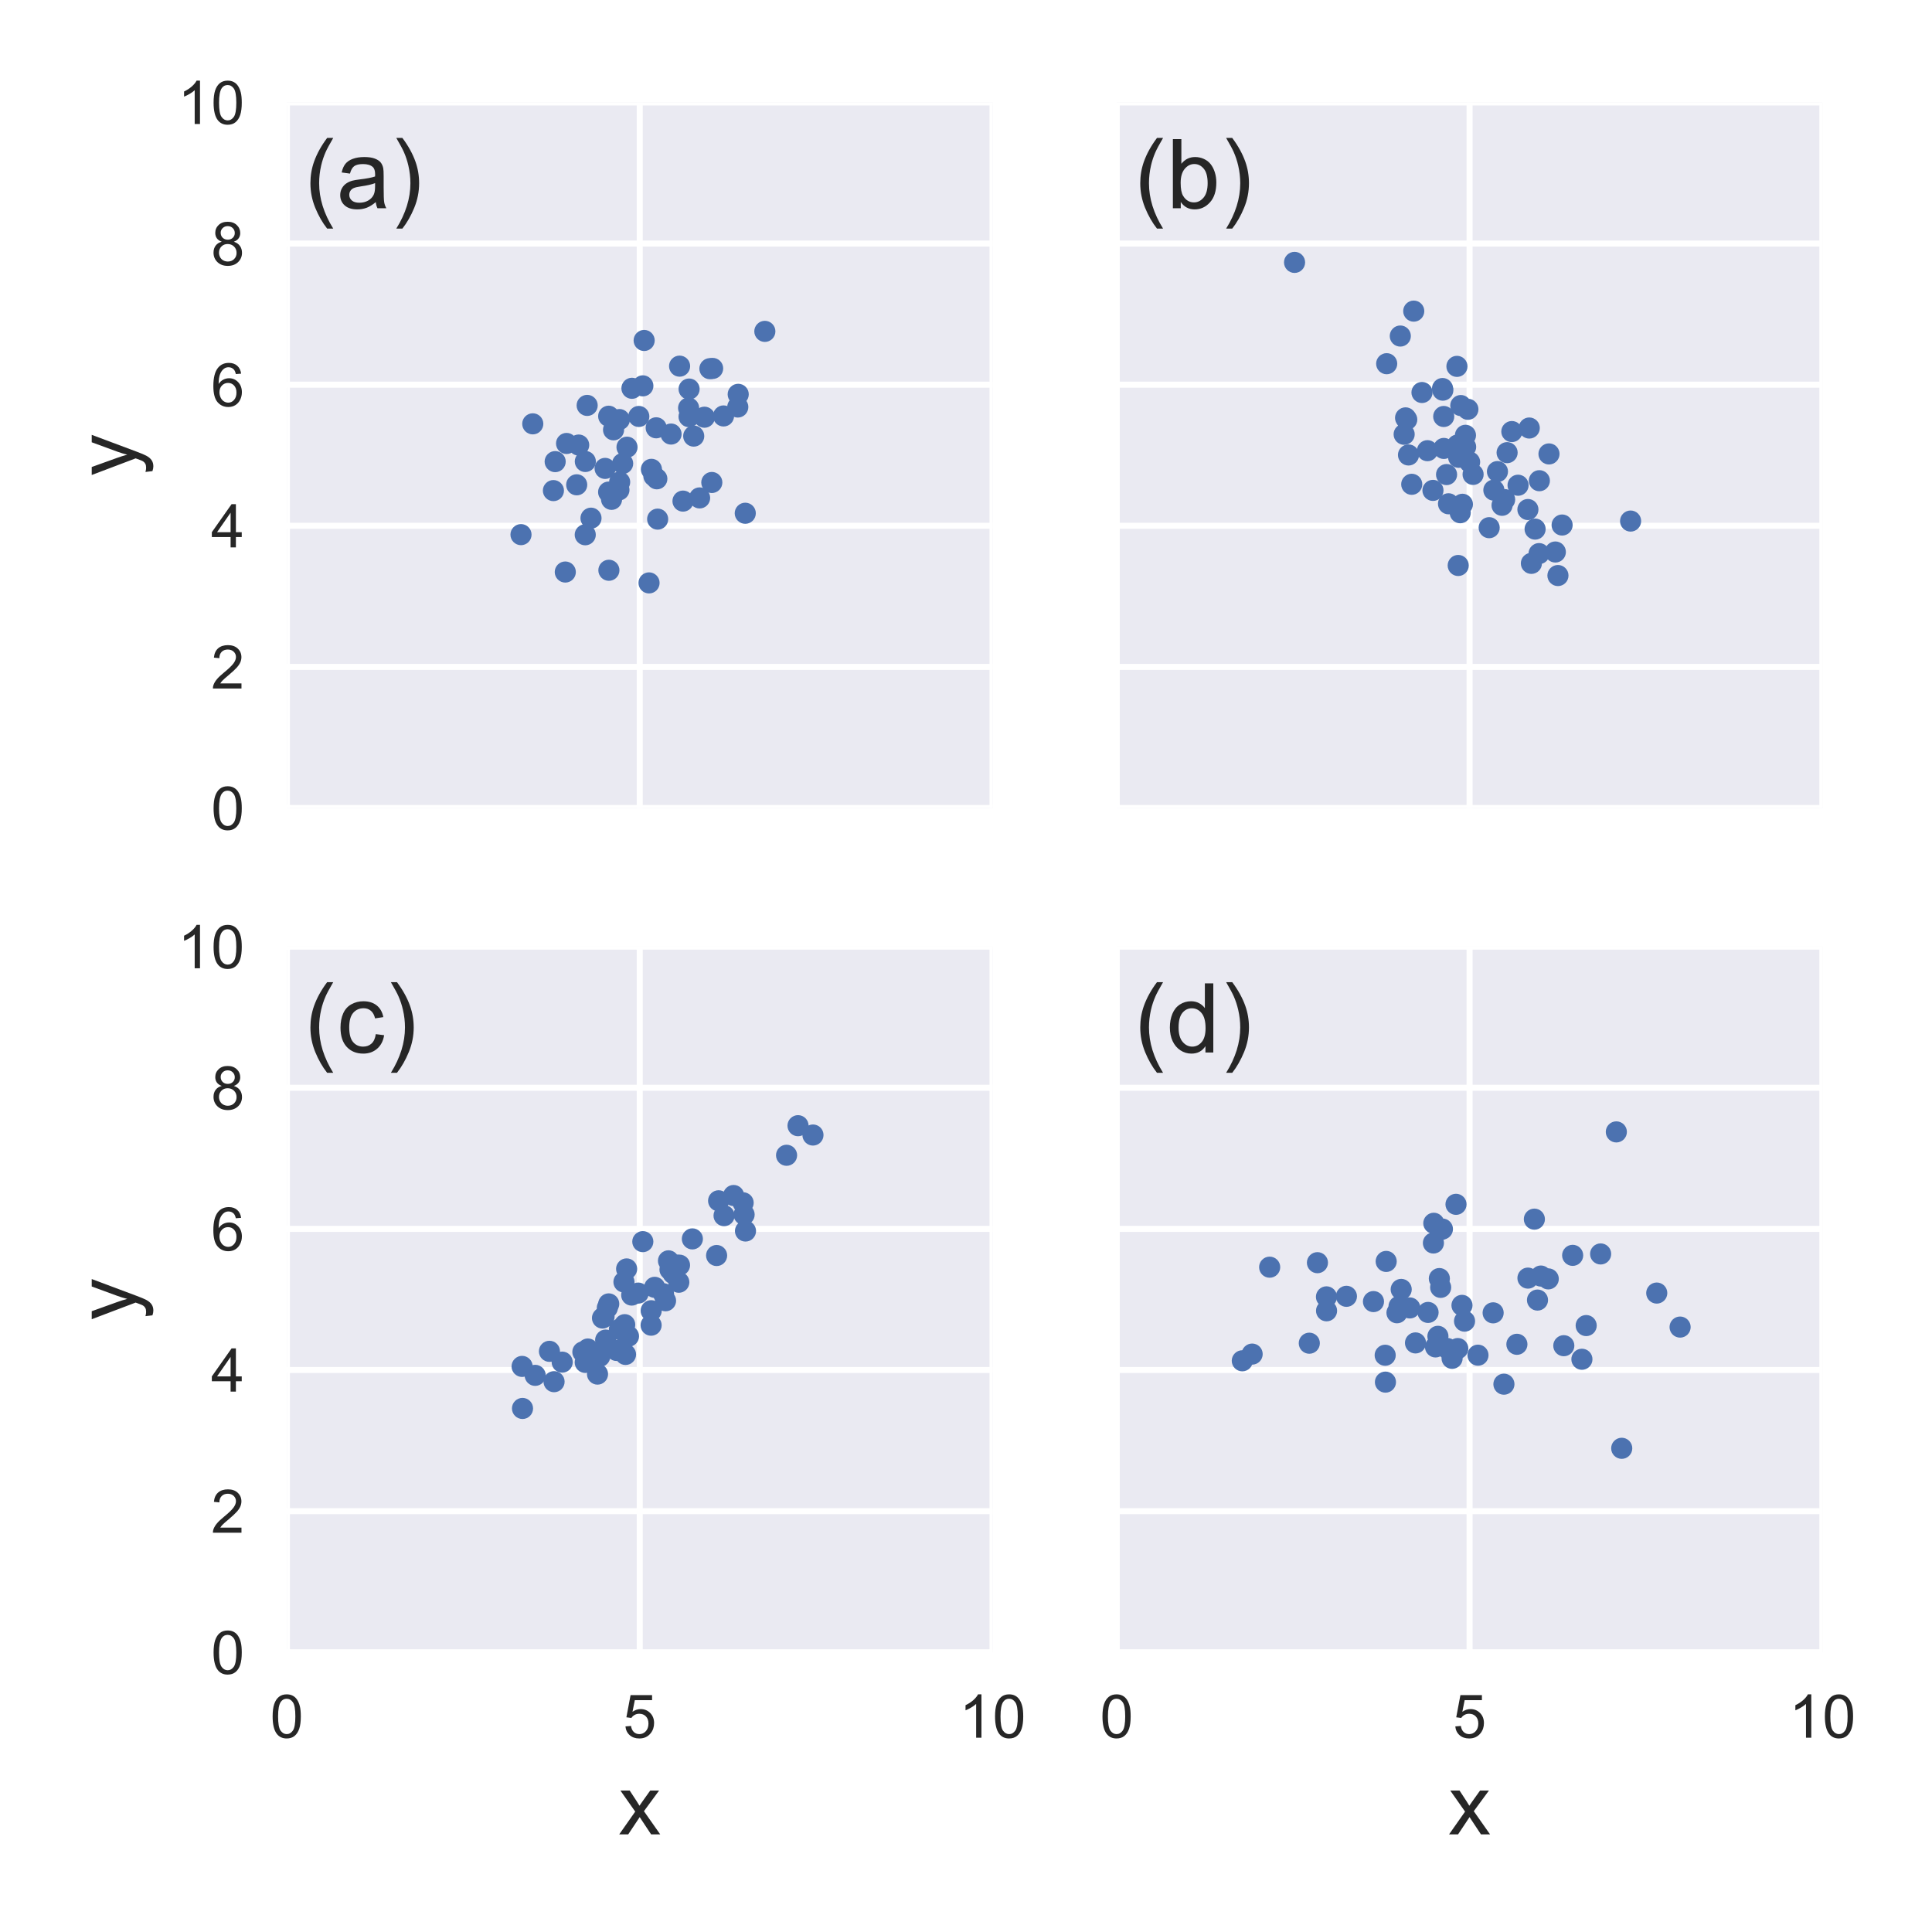 <?xml version="1.0" encoding="utf-8" standalone="no"?>
<!DOCTYPE svg PUBLIC "-//W3C//DTD SVG 1.1//EN"
  "http://www.w3.org/Graphics/SVG/1.1/DTD/svg11.dtd">
<!-- Created with matplotlib (https://matplotlib.org/) -->
<svg height="320pt" version="1.1" viewBox="0 0 320 320" width="320pt" xmlns="http://www.w3.org/2000/svg" xmlns:xlink="http://www.w3.org/1999/xlink">
 <defs>
  <style type="text/css">
*{stroke-linecap:butt;stroke-linejoin:round;}
  </style>
 </defs>
 <g id="figure_1">
  <g id="patch_1">
   <path d="M 0 320 
L 320 320 
L 320 0 
L 0 0 
z
" style="fill:#ffffff;"/>
  </g>
  <g id="axes_1">
   <g id="patch_2">
    <path d="M 47.522 133.837 
L 164.395 133.837 
L 164.395 16.964 
L 47.522 16.964 
z
" style="fill:#eaeaf2;"/>
   </g>
   <g id="matplotlib.axis_1">
    <g id="xtick_1">
     <g id="line2d_1">
      <path clip-path="url(#pfacc386ed8)" d="M 47.522 133.837 
L 47.522 16.964 
" style="fill:none;stroke:#ffffff;stroke-linecap:round;"/>
     </g>
     <g id="line2d_2"/>
    </g>
    <g id="xtick_2">
     <g id="line2d_3">
      <path clip-path="url(#pfacc386ed8)" d="M 105.958 133.837 
L 105.958 16.964 
" style="fill:none;stroke:#ffffff;stroke-linecap:round;"/>
     </g>
     <g id="line2d_4"/>
    </g>
    <g id="xtick_3">
     <g id="line2d_5">
      <path clip-path="url(#pfacc386ed8)" d="M 164.395 133.837 
L 164.395 16.964 
" style="fill:none;stroke:#ffffff;stroke-linecap:round;"/>
     </g>
     <g id="line2d_6"/>
    </g>
   </g>
   <g id="matplotlib.axis_2">
    <g id="ytick_1">
     <g id="line2d_7">
      <path clip-path="url(#pfacc386ed8)" d="M 47.522 133.837 
L 164.395 133.837 
" style="fill:none;stroke:#ffffff;stroke-linecap:round;"/>
     </g>
     <g id="line2d_8"/>
     <g id="text_1">
      <!-- 0 -->
      <defs>
       <path d="M 4.156 35.297 
Q 4.156 48 6.766 55.734 
Q 9.375 63.484 14.516 67.672 
Q 19.672 71.875 27.484 71.875 
Q 33.25 71.875 37.594 69.547 
Q 41.938 67.234 44.766 62.859 
Q 47.609 58.5 49.219 52.219 
Q 50.828 45.953 50.828 35.297 
Q 50.828 22.703 48.234 14.969 
Q 45.656 7.234 40.5 3 
Q 35.359 -1.219 27.484 -1.219 
Q 17.141 -1.219 11.234 6.203 
Q 4.156 15.141 4.156 35.297 
z
M 13.188 35.297 
Q 13.188 17.672 17.312 11.828 
Q 21.438 6 27.484 6 
Q 33.547 6 37.672 11.859 
Q 41.797 17.719 41.797 35.297 
Q 41.797 52.984 37.672 58.781 
Q 33.547 64.594 27.391 64.594 
Q 21.344 64.594 17.719 59.469 
Q 13.188 52.938 13.188 35.297 
z
" id="ArialMT-48"/>
      </defs>
      <g style="fill:#262626;" transform="translate(34.961 137.416)scale(0.1 -0.1)">
       <use xlink:href="#ArialMT-48"/>
      </g>
     </g>
    </g>
    <g id="ytick_2">
     <g id="line2d_9">
      <path clip-path="url(#pfacc386ed8)" d="M 47.522 110.463 
L 164.395 110.463 
" style="fill:none;stroke:#ffffff;stroke-linecap:round;"/>
     </g>
     <g id="line2d_10"/>
     <g id="text_2">
      <!-- 2 -->
      <defs>
       <path d="M 50.344 8.453 
L 50.344 0 
L 3.031 0 
Q 2.938 3.172 4.047 6.109 
Q 5.859 10.938 9.828 15.625 
Q 13.812 20.312 21.344 26.469 
Q 33.016 36.031 37.109 41.625 
Q 41.219 47.219 41.219 52.203 
Q 41.219 57.422 37.469 61 
Q 33.734 64.594 27.734 64.594 
Q 21.391 64.594 17.578 60.781 
Q 13.766 56.984 13.719 50.25 
L 4.688 51.172 
Q 5.609 61.281 11.656 66.578 
Q 17.719 71.875 27.938 71.875 
Q 38.234 71.875 44.234 66.156 
Q 50.25 60.453 50.25 52 
Q 50.25 47.703 48.484 43.547 
Q 46.734 39.406 42.656 34.812 
Q 38.578 30.219 29.109 22.219 
Q 21.188 15.578 18.938 13.203 
Q 16.703 10.844 15.234 8.453 
z
" id="ArialMT-50"/>
      </defs>
      <g style="fill:#262626;" transform="translate(34.961 114.042)scale(0.1 -0.1)">
       <use xlink:href="#ArialMT-50"/>
      </g>
     </g>
    </g>
    <g id="ytick_3">
     <g id="line2d_11">
      <path clip-path="url(#pfacc386ed8)" d="M 47.522 87.088 
L 164.395 87.088 
" style="fill:none;stroke:#ffffff;stroke-linecap:round;"/>
     </g>
     <g id="line2d_12"/>
     <g id="text_3">
      <!-- 4 -->
      <defs>
       <path d="M 32.328 0 
L 32.328 17.141 
L 1.266 17.141 
L 1.266 25.203 
L 33.938 71.578 
L 41.109 71.578 
L 41.109 25.203 
L 50.781 25.203 
L 50.781 17.141 
L 41.109 17.141 
L 41.109 0 
z
M 32.328 25.203 
L 32.328 57.469 
L 9.906 25.203 
z
" id="ArialMT-52"/>
      </defs>
      <g style="fill:#262626;" transform="translate(34.961 90.667)scale(0.1 -0.1)">
       <use xlink:href="#ArialMT-52"/>
      </g>
     </g>
    </g>
    <g id="ytick_4">
     <g id="line2d_13">
      <path clip-path="url(#pfacc386ed8)" d="M 47.522 63.713 
L 164.395 63.713 
" style="fill:none;stroke:#ffffff;stroke-linecap:round;"/>
     </g>
     <g id="line2d_14"/>
     <g id="text_4">
      <!-- 6 -->
      <defs>
       <path d="M 49.75 54.047 
L 41.016 53.375 
Q 39.844 58.547 37.703 60.891 
Q 34.125 64.656 28.906 64.656 
Q 24.703 64.656 21.531 62.312 
Q 17.391 59.281 14.984 53.469 
Q 12.594 47.656 12.5 36.922 
Q 15.672 41.75 20.266 44.094 
Q 24.859 46.438 29.891 46.438 
Q 38.672 46.438 44.844 39.969 
Q 51.031 33.5 51.031 23.25 
Q 51.031 16.5 48.125 10.719 
Q 45.219 4.938 40.141 1.859 
Q 35.062 -1.219 28.609 -1.219 
Q 17.625 -1.219 10.688 6.859 
Q 3.766 14.938 3.766 33.5 
Q 3.766 54.25 11.422 63.672 
Q 18.109 71.875 29.438 71.875 
Q 37.891 71.875 43.281 67.141 
Q 48.688 62.406 49.75 54.047 
z
M 13.875 23.188 
Q 13.875 18.656 15.797 14.5 
Q 17.719 10.359 21.188 8.172 
Q 24.656 6 28.469 6 
Q 34.031 6 38.031 10.484 
Q 42.047 14.984 42.047 22.703 
Q 42.047 30.125 38.078 34.391 
Q 34.125 38.672 28.125 38.672 
Q 22.172 38.672 18.016 34.391 
Q 13.875 30.125 13.875 23.188 
z
" id="ArialMT-54"/>
      </defs>
      <g style="fill:#262626;" transform="translate(34.961 67.292)scale(0.1 -0.1)">
       <use xlink:href="#ArialMT-54"/>
      </g>
     </g>
    </g>
    <g id="ytick_5">
     <g id="line2d_15">
      <path clip-path="url(#pfacc386ed8)" d="M 47.522 40.339 
L 164.395 40.339 
" style="fill:none;stroke:#ffffff;stroke-linecap:round;"/>
     </g>
     <g id="line2d_16"/>
     <g id="text_5">
      <!-- 8 -->
      <defs>
       <path d="M 17.672 38.812 
Q 12.203 40.828 9.562 44.531 
Q 6.938 48.25 6.938 53.422 
Q 6.938 61.234 12.547 66.547 
Q 18.172 71.875 27.484 71.875 
Q 36.859 71.875 42.578 66.422 
Q 48.297 60.984 48.297 53.172 
Q 48.297 48.188 45.672 44.5 
Q 43.062 40.828 37.75 38.812 
Q 44.344 36.672 47.781 31.875 
Q 51.219 27.094 51.219 20.453 
Q 51.219 11.281 44.719 5.031 
Q 38.234 -1.219 27.641 -1.219 
Q 17.047 -1.219 10.547 5.047 
Q 4.047 11.328 4.047 20.703 
Q 4.047 27.688 7.594 32.391 
Q 11.141 37.109 17.672 38.812 
z
M 15.922 53.719 
Q 15.922 48.641 19.188 45.406 
Q 22.469 42.188 27.688 42.188 
Q 32.766 42.188 36.016 45.375 
Q 39.266 48.578 39.266 53.219 
Q 39.266 58.062 35.906 61.359 
Q 32.562 64.656 27.594 64.656 
Q 22.562 64.656 19.234 61.422 
Q 15.922 58.203 15.922 53.719 
z
M 13.094 20.656 
Q 13.094 16.891 14.875 13.375 
Q 16.656 9.859 20.172 7.922 
Q 23.688 6 27.734 6 
Q 34.031 6 38.125 10.047 
Q 42.234 14.109 42.234 20.359 
Q 42.234 26.703 38.016 30.859 
Q 33.797 35.016 27.438 35.016 
Q 21.234 35.016 17.156 30.906 
Q 13.094 26.812 13.094 20.656 
z
" id="ArialMT-56"/>
      </defs>
      <g style="fill:#262626;" transform="translate(34.961 43.918)scale(0.1 -0.1)">
       <use xlink:href="#ArialMT-56"/>
      </g>
     </g>
    </g>
    <g id="ytick_6">
     <g id="line2d_17">
      <path clip-path="url(#pfacc386ed8)" d="M 47.522 16.964 
L 164.395 16.964 
" style="fill:none;stroke:#ffffff;stroke-linecap:round;"/>
     </g>
     <g id="line2d_18"/>
     <g id="text_6">
      <!-- 10 -->
      <defs>
       <path d="M 37.25 0 
L 28.469 0 
L 28.469 56 
Q 25.297 52.984 20.141 49.953 
Q 14.984 46.922 10.891 45.406 
L 10.891 53.906 
Q 18.266 57.375 23.781 62.297 
Q 29.297 67.234 31.594 71.875 
L 37.25 71.875 
z
" id="ArialMT-49"/>
      </defs>
      <g style="fill:#262626;" transform="translate(29.4 20.543)scale(0.1 -0.1)">
       <use xlink:href="#ArialMT-49"/>
       <use x="55.615" xlink:href="#ArialMT-48"/>
      </g>
     </g>
    </g>
    <g id="text_7">
     <!-- y -->
     <defs>
      <path d="M 6.203 -19.969 
L 5.219 -11.719 
Q 8.109 -12.5 10.25 -12.5 
Q 13.188 -12.5 14.938 -11.516 
Q 16.703 -10.547 17.828 -8.797 
Q 18.656 -7.469 20.516 -2.25 
Q 20.75 -1.516 21.297 -0.094 
L 1.609 51.859 
L 11.078 51.859 
L 21.875 21.828 
Q 23.969 16.109 25.641 9.812 
Q 27.156 15.875 29.25 21.625 
L 40.328 51.859 
L 49.125 51.859 
L 29.391 -0.875 
Q 26.219 -9.422 24.469 -12.641 
Q 22.125 -17 19.094 -19.016 
Q 16.062 -21.047 11.859 -21.047 
Q 9.328 -21.047 6.203 -19.969 
z
" id="ArialMT-121"/>
     </defs>
     <g style="fill:#262626;" transform="translate(22.453 78.901)rotate(-90)scale(0.14 -0.14)">
      <use xlink:href="#ArialMT-121"/>
     </g>
    </g>
   </g>
   <g id="line2d_19">
    <defs>
     <path d="M 0 1.75 
C 0.464 1.75 0.909 1.566 1.237 1.237 
C 1.566 0.909 1.75 0.464 1.75 0 
C 1.75 -0.464 1.566 -0.909 1.237 -1.237 
C 0.909 -1.566 0.464 -1.75 0 -1.75 
C -0.464 -1.75 -0.909 -1.566 -1.237 -1.237 
C -1.566 -0.909 -1.75 -0.464 -1.75 0 
C -1.75 0.464 -1.566 0.909 -1.237 1.237 
C -0.909 1.566 -0.464 1.75 0 1.75 
z
" id="m99ffe57e29"/>
    </defs>
    <g clip-path="url(#pfacc386ed8)">
     <use style="fill:#4c72b0;" x="111.147" xlink:href="#m99ffe57e29" y="71.893"/>
     <use style="fill:#4c72b0;" x="104.67" xlink:href="#m99ffe57e29" y="64.313"/>
     <use style="fill:#4c72b0;" x="122.27" xlink:href="#m99ffe57e29" y="65.312"/>
     <use style="fill:#4c72b0;" x="86.294" xlink:href="#m99ffe57e29" y="88.551"/>
     <use style="fill:#4c72b0;" x="93.842" xlink:href="#m99ffe57e29" y="73.451"/>
     <use style="fill:#4c72b0;" x="103.853" xlink:href="#m99ffe57e29" y="74.069"/>
     <use style="fill:#4c72b0;" x="95.85" xlink:href="#m99ffe57e29" y="73.713"/>
     <use style="fill:#4c72b0;" x="114.128" xlink:href="#m99ffe57e29" y="69.013"/>
     <use style="fill:#4c72b0;" x="105.807" xlink:href="#m99ffe57e29" y="68.977"/>
     <use style="fill:#4c72b0;" x="115.878" xlink:href="#m99ffe57e29" y="82.471"/>
     <use style="fill:#4c72b0;" x="103.132" xlink:href="#m99ffe57e29" y="76.775"/>
     <use style="fill:#4c72b0;" x="97.252" xlink:href="#m99ffe57e29" y="67.148"/>
     <use style="fill:#4c72b0;" x="95.52" xlink:href="#m99ffe57e29" y="80.299"/>
     <use style="fill:#4c72b0;" x="96.935" xlink:href="#m99ffe57e29" y="88.574"/>
     <use style="fill:#4c72b0;" x="106.692" xlink:href="#m99ffe57e29" y="56.392"/>
     <use style="fill:#4c72b0;" x="107.895" xlink:href="#m99ffe57e29" y="77.734"/>
     <use style="fill:#4c72b0;" x="114.902" xlink:href="#m99ffe57e29" y="72.232"/>
     <use style="fill:#4c72b0;" x="114.134" xlink:href="#m99ffe57e29" y="64.438"/>
     <use style="fill:#4c72b0;" x="119.84" xlink:href="#m99ffe57e29" y="68.894"/>
     <use style="fill:#4c72b0;" x="108.792" xlink:href="#m99ffe57e29" y="79.305"/>
     <use style="fill:#4c72b0;" x="91.954" xlink:href="#m99ffe57e29" y="76.46"/>
     <use style="fill:#4c72b0;" x="108.307" xlink:href="#m99ffe57e29" y="78.849"/>
     <use style="fill:#4c72b0;" x="100.224" xlink:href="#m99ffe57e29" y="77.581"/>
     <use style="fill:#4c72b0;" x="101.623" xlink:href="#m99ffe57e29" y="71.193"/>
     <use style="fill:#4c72b0;" x="102.591" xlink:href="#m99ffe57e29" y="69.49"/>
     <use style="fill:#4c72b0;" x="116.676" xlink:href="#m99ffe57e29" y="69.103"/>
     <use style="fill:#4c72b0;" x="113.125" xlink:href="#m99ffe57e29" y="82.998"/>
     <use style="fill:#4c72b0;" x="123.439" xlink:href="#m99ffe57e29" y="85.01"/>
     <use style="fill:#4c72b0;" x="91.664" xlink:href="#m99ffe57e29" y="81.259"/>
     <use style="fill:#4c72b0;" x="93.63" xlink:href="#m99ffe57e29" y="94.746"/>
     <use style="fill:#4c72b0;" x="102.636" xlink:href="#m99ffe57e29" y="79.849"/>
     <use style="fill:#4c72b0;" x="97.889" xlink:href="#m99ffe57e29" y="85.825"/>
     <use style="fill:#4c72b0;" x="100.852" xlink:href="#m99ffe57e29" y="94.454"/>
     <use style="fill:#4c72b0;" x="102.515" xlink:href="#m99ffe57e29" y="81.149"/>
     <use style="fill:#4c72b0;" x="114.055" xlink:href="#m99ffe57e29" y="67.58"/>
     <use style="fill:#4c72b0;" x="117.582" xlink:href="#m99ffe57e29" y="61.065"/>
     <use style="fill:#4c72b0;" x="108.928" xlink:href="#m99ffe57e29" y="85.984"/>
     <use style="fill:#4c72b0;" x="118.035" xlink:href="#m99ffe57e29" y="61.024"/>
     <use style="fill:#4c72b0;" x="100.808" xlink:href="#m99ffe57e29" y="81.504"/>
     <use style="fill:#4c72b0;" x="101.293" xlink:href="#m99ffe57e29" y="82.707"/>
     <use style="fill:#4c72b0;" x="100.817" xlink:href="#m99ffe57e29" y="68.939"/>
     <use style="fill:#4c72b0;" x="106.479" xlink:href="#m99ffe57e29" y="63.909"/>
     <use style="fill:#4c72b0;" x="96.949" xlink:href="#m99ffe57e29" y="76.436"/>
     <use style="fill:#4c72b0;" x="108.687" xlink:href="#m99ffe57e29" y="70.858"/>
     <use style="fill:#4c72b0;" x="112.562" xlink:href="#m99ffe57e29" y="60.646"/>
     <use style="fill:#4c72b0;" x="107.502" xlink:href="#m99ffe57e29" y="96.547"/>
     <use style="fill:#4c72b0;" x="117.898" xlink:href="#m99ffe57e29" y="79.914"/>
     <use style="fill:#4c72b0;" x="126.682" xlink:href="#m99ffe57e29" y="54.886"/>
     <use style="fill:#4c72b0;" x="122.201" xlink:href="#m99ffe57e29" y="67.415"/>
     <use style="fill:#4c72b0;" x="88.244" xlink:href="#m99ffe57e29" y="70.201"/>
    </g>
   </g>
   <g id="patch_3">
    <path d="M 47.522 133.837 
L 47.522 16.964 
" style="fill:none;"/>
   </g>
   <g id="patch_4">
    <path d="M 164.395 133.837 
L 164.395 16.964 
" style="fill:none;"/>
   </g>
   <g id="patch_5">
    <path d="M 47.522 133.837 
L 164.395 133.837 
" style="fill:none;"/>
   </g>
   <g id="patch_6">
    <path d="M 47.522 16.964 
L 164.395 16.964 
" style="fill:none;"/>
   </g>
   <g id="text_8">
    <!-- (a) -->
    <defs>
     <path d="M 23.391 -21.047 
Q 16.109 -11.859 11.078 0.438 
Q 6.062 12.75 6.062 25.922 
Q 6.062 37.547 9.812 48.188 
Q 14.203 60.547 23.391 72.797 
L 29.688 72.797 
Q 23.781 62.641 21.875 58.297 
Q 18.891 51.562 17.188 44.234 
Q 15.094 35.109 15.094 25.875 
Q 15.094 2.391 29.688 -21.047 
z
" id="ArialMT-40"/>
     <path d="M 40.438 6.391 
Q 35.547 2.25 31.031 0.531 
Q 26.516 -1.172 21.344 -1.172 
Q 12.797 -1.172 8.203 3 
Q 3.609 7.172 3.609 13.672 
Q 3.609 17.484 5.344 20.625 
Q 7.078 23.781 9.891 25.688 
Q 12.703 27.594 16.219 28.562 
Q 18.797 29.25 24.031 29.891 
Q 34.672 31.156 39.703 32.906 
Q 39.75 34.719 39.75 35.203 
Q 39.75 40.578 37.25 42.781 
Q 33.891 45.75 27.25 45.75 
Q 21.047 45.75 18.094 43.578 
Q 15.141 41.406 13.719 35.891 
L 5.125 37.062 
Q 6.297 42.578 8.984 45.969 
Q 11.672 49.359 16.75 51.188 
Q 21.828 53.031 28.516 53.031 
Q 35.156 53.031 39.297 51.469 
Q 43.453 49.906 45.406 47.531 
Q 47.359 45.172 48.141 41.547 
Q 48.578 39.312 48.578 33.453 
L 48.578 21.734 
Q 48.578 9.469 49.141 6.219 
Q 49.703 2.984 51.375 0 
L 42.188 0 
Q 40.828 2.734 40.438 6.391 
z
M 39.703 26.031 
Q 34.906 24.078 25.344 22.703 
Q 19.922 21.922 17.672 20.938 
Q 15.438 19.969 14.203 18.094 
Q 12.984 16.219 12.984 13.922 
Q 12.984 10.406 15.641 8.062 
Q 18.312 5.719 23.438 5.719 
Q 28.516 5.719 32.469 7.938 
Q 36.422 10.156 38.281 14.016 
Q 39.703 17 39.703 22.797 
z
" id="ArialMT-97"/>
     <path d="M 12.359 -21.047 
L 6.062 -21.047 
Q 20.656 2.391 20.656 25.875 
Q 20.656 35.062 18.562 44.094 
Q 16.891 51.422 13.922 58.156 
Q 12.016 62.547 6.062 72.797 
L 12.359 72.797 
Q 21.531 60.547 25.922 48.188 
Q 29.688 37.547 29.688 25.922 
Q 29.688 12.75 24.625 0.438 
Q 19.578 -11.859 12.359 -21.047 
z
" id="ArialMT-41"/>
    </defs>
    <g style="fill:#262626;" transform="translate(50.444 34.495)scale(0.16 -0.16)">
     <use xlink:href="#ArialMT-40"/>
     <use x="33.301" xlink:href="#ArialMT-97"/>
     <use x="88.916" xlink:href="#ArialMT-41"/>
    </g>
   </g>
  </g>
  <g id="axes_2">
   <g id="patch_7">
    <path d="M 184.969 133.837 
L 301.843 133.837 
L 301.843 16.964 
L 184.969 16.964 
z
" style="fill:#eaeaf2;"/>
   </g>
   <g id="matplotlib.axis_3">
    <g id="xtick_4">
     <g id="line2d_20">
      <path clip-path="url(#p93cd60d165)" d="M 184.969 133.837 
L 184.969 16.964 
" style="fill:none;stroke:#ffffff;stroke-linecap:round;"/>
     </g>
     <g id="line2d_21"/>
    </g>
    <g id="xtick_5">
     <g id="line2d_22">
      <path clip-path="url(#p93cd60d165)" d="M 243.406 133.837 
L 243.406 16.964 
" style="fill:none;stroke:#ffffff;stroke-linecap:round;"/>
     </g>
     <g id="line2d_23"/>
    </g>
    <g id="xtick_6">
     <g id="line2d_24">
      <path clip-path="url(#p93cd60d165)" d="M 301.843 133.837 
L 301.843 16.964 
" style="fill:none;stroke:#ffffff;stroke-linecap:round;"/>
     </g>
     <g id="line2d_25"/>
    </g>
   </g>
   <g id="matplotlib.axis_4">
    <g id="ytick_7">
     <g id="line2d_26">
      <path clip-path="url(#p93cd60d165)" d="M 184.969 133.837 
L 301.843 133.837 
" style="fill:none;stroke:#ffffff;stroke-linecap:round;"/>
     </g>
     <g id="line2d_27"/>
    </g>
    <g id="ytick_8">
     <g id="line2d_28">
      <path clip-path="url(#p93cd60d165)" d="M 184.969 110.463 
L 301.843 110.463 
" style="fill:none;stroke:#ffffff;stroke-linecap:round;"/>
     </g>
     <g id="line2d_29"/>
    </g>
    <g id="ytick_9">
     <g id="line2d_30">
      <path clip-path="url(#p93cd60d165)" d="M 184.969 87.088 
L 301.843 87.088 
" style="fill:none;stroke:#ffffff;stroke-linecap:round;"/>
     </g>
     <g id="line2d_31"/>
    </g>
    <g id="ytick_10">
     <g id="line2d_32">
      <path clip-path="url(#p93cd60d165)" d="M 184.969 63.713 
L 301.843 63.713 
" style="fill:none;stroke:#ffffff;stroke-linecap:round;"/>
     </g>
     <g id="line2d_33"/>
    </g>
    <g id="ytick_11">
     <g id="line2d_34">
      <path clip-path="url(#p93cd60d165)" d="M 184.969 40.339 
L 301.843 40.339 
" style="fill:none;stroke:#ffffff;stroke-linecap:round;"/>
     </g>
     <g id="line2d_35"/>
    </g>
    <g id="ytick_12">
     <g id="line2d_36">
      <path clip-path="url(#p93cd60d165)" d="M 184.969 16.964 
L 301.843 16.964 
" style="fill:none;stroke:#ffffff;stroke-linecap:round;"/>
     </g>
     <g id="line2d_37"/>
    </g>
   </g>
   <g id="line2d_38">
    <g clip-path="url(#p93cd60d165)">
     <use style="fill:#4c72b0;" x="239.596" xlink:href="#m99ffe57e29" y="78.603"/>
     <use style="fill:#4c72b0;" x="233.828" xlink:href="#m99ffe57e29" y="80.214"/>
     <use style="fill:#4c72b0;" x="241.645" xlink:href="#m99ffe57e29" y="74.919"/>
     <use style="fill:#4c72b0;" x="232.572" xlink:href="#m99ffe57e29" y="71.932"/>
     <use style="fill:#4c72b0;" x="243.415" xlink:href="#m99ffe57e29" y="76.536"/>
     <use style="fill:#4c72b0;" x="250.408" xlink:href="#m99ffe57e29" y="71.481"/>
     <use style="fill:#4c72b0;" x="254.916" xlink:href="#m99ffe57e29" y="91.693"/>
     <use style="fill:#4c72b0;" x="236.431" xlink:href="#m99ffe57e29" y="74.648"/>
     <use style="fill:#4c72b0;" x="241.526" xlink:href="#m99ffe57e29" y="93.661"/>
     <use style="fill:#4c72b0;" x="253.646" xlink:href="#m99ffe57e29" y="93.31"/>
     <use style="fill:#4c72b0;" x="247.43" xlink:href="#m99ffe57e29" y="81.181"/>
     <use style="fill:#4c72b0;" x="251.438" xlink:href="#m99ffe57e29" y="80.369"/>
     <use style="fill:#4c72b0;" x="235.526" xlink:href="#m99ffe57e29" y="65.008"/>
     <use style="fill:#4c72b0;" x="233.292" xlink:href="#m99ffe57e29" y="75.357"/>
     <use style="fill:#4c72b0;" x="248.786" xlink:href="#m99ffe57e29" y="83.694"/>
     <use style="fill:#4c72b0;" x="214.42" xlink:href="#m99ffe57e29" y="43.459"/>
     <use style="fill:#4c72b0;" x="242.726" xlink:href="#m99ffe57e29" y="72.099"/>
     <use style="fill:#4c72b0;" x="243.991" xlink:href="#m99ffe57e29" y="78.577"/>
     <use style="fill:#4c72b0;" x="229.679" xlink:href="#m99ffe57e29" y="60.241"/>
     <use style="fill:#4c72b0;" x="242.755" xlink:href="#m99ffe57e29" y="74.022"/>
     <use style="fill:#4c72b0;" x="239.144" xlink:href="#m99ffe57e29" y="74.275"/>
     <use style="fill:#4c72b0;" x="254.968" xlink:href="#m99ffe57e29" y="79.62"/>
     <use style="fill:#4c72b0;" x="238.978" xlink:href="#m99ffe57e29" y="64.623"/>
     <use style="fill:#4c72b0;" x="239.126" xlink:href="#m99ffe57e29" y="68.983"/>
     <use style="fill:#4c72b0;" x="258.044" xlink:href="#m99ffe57e29" y="95.327"/>
     <use style="fill:#4c72b0;" x="248.026" xlink:href="#m99ffe57e29" y="78.107"/>
     <use style="fill:#4c72b0;" x="256.561" xlink:href="#m99ffe57e29" y="75.185"/>
     <use style="fill:#4c72b0;" x="258.735" xlink:href="#m99ffe57e29" y="86.961"/>
     <use style="fill:#4c72b0;" x="246.654" xlink:href="#m99ffe57e29" y="87.401"/>
     <use style="fill:#4c72b0;" x="249.215" xlink:href="#m99ffe57e29" y="82.75"/>
     <use style="fill:#4c72b0;" x="249.625" xlink:href="#m99ffe57e29" y="74.973"/>
     <use style="fill:#4c72b0;" x="241.405" xlink:href="#m99ffe57e29" y="73.715"/>
     <use style="fill:#4c72b0;" x="233.003" xlink:href="#m99ffe57e29" y="69.492"/>
     <use style="fill:#4c72b0;" x="234.16" xlink:href="#m99ffe57e29" y="51.532"/>
     <use style="fill:#4c72b0;" x="241.858" xlink:href="#m99ffe57e29" y="84.924"/>
     <use style="fill:#4c72b0;" x="241.314" xlink:href="#m99ffe57e29" y="60.682"/>
     <use style="fill:#4c72b0;" x="239.919" xlink:href="#m99ffe57e29" y="83.442"/>
     <use style="fill:#4c72b0;" x="241.598" xlink:href="#m99ffe57e29" y="75.743"/>
     <use style="fill:#4c72b0;" x="243.13" xlink:href="#m99ffe57e29" y="67.792"/>
     <use style="fill:#4c72b0;" x="254.261" xlink:href="#m99ffe57e29" y="87.634"/>
     <use style="fill:#4c72b0;" x="257.613" xlink:href="#m99ffe57e29" y="91.429"/>
     <use style="fill:#4c72b0;" x="241.953" xlink:href="#m99ffe57e29" y="67.171"/>
     <use style="fill:#4c72b0;" x="253.294" xlink:href="#m99ffe57e29" y="70.894"/>
     <use style="fill:#4c72b0;" x="238.928" xlink:href="#m99ffe57e29" y="64.351"/>
     <use style="fill:#4c72b0;" x="242.223" xlink:href="#m99ffe57e29" y="83.524"/>
     <use style="fill:#4c72b0;" x="231.934" xlink:href="#m99ffe57e29" y="55.659"/>
     <use style="fill:#4c72b0;" x="270.078" xlink:href="#m99ffe57e29" y="86.304"/>
     <use style="fill:#4c72b0;" x="253.069" xlink:href="#m99ffe57e29" y="84.392"/>
     <use style="fill:#4c72b0;" x="232.807" xlink:href="#m99ffe57e29" y="69.213"/>
     <use style="fill:#4c72b0;" x="237.342" xlink:href="#m99ffe57e29" y="81.224"/>
    </g>
   </g>
   <g id="patch_8">
    <path d="M 184.969 133.837 
L 184.969 16.964 
" style="fill:none;"/>
   </g>
   <g id="patch_9">
    <path d="M 301.843 133.837 
L 301.843 16.964 
" style="fill:none;"/>
   </g>
   <g id="patch_10">
    <path d="M 184.969 133.837 
L 301.843 133.837 
" style="fill:none;"/>
   </g>
   <g id="patch_11">
    <path d="M 184.969 16.964 
L 301.843 16.964 
" style="fill:none;"/>
   </g>
   <g id="text_9">
    <!-- (b) -->
    <defs>
     <path d="M 14.703 0 
L 6.547 0 
L 6.547 71.578 
L 15.328 71.578 
L 15.328 46.047 
Q 20.906 53.031 29.547 53.031 
Q 34.328 53.031 38.594 51.094 
Q 42.875 49.172 45.625 45.672 
Q 48.391 42.188 49.953 37.25 
Q 51.516 32.328 51.516 26.703 
Q 51.516 13.375 44.922 6.094 
Q 38.328 -1.172 29.109 -1.172 
Q 19.922 -1.172 14.703 6.5 
z
M 14.594 26.312 
Q 14.594 17 17.141 12.844 
Q 21.297 6.062 28.375 6.062 
Q 34.125 6.062 38.328 11.062 
Q 42.531 16.062 42.531 25.984 
Q 42.531 36.141 38.5 40.969 
Q 34.469 45.797 28.766 45.797 
Q 23 45.797 18.797 40.797 
Q 14.594 35.797 14.594 26.312 
z
" id="ArialMT-98"/>
    </defs>
    <g style="fill:#262626;" transform="translate(187.891 34.495)scale(0.16 -0.16)">
     <use xlink:href="#ArialMT-40"/>
     <use x="33.301" xlink:href="#ArialMT-98"/>
     <use x="88.916" xlink:href="#ArialMT-41"/>
    </g>
   </g>
  </g>
  <g id="axes_3">
   <g id="patch_12">
    <path d="M 47.522 273.666 
L 164.395 273.666 
L 164.395 156.793 
L 47.522 156.793 
z
" style="fill:#eaeaf2;"/>
   </g>
   <g id="matplotlib.axis_5">
    <g id="xtick_7">
     <g id="line2d_39">
      <path clip-path="url(#p233e0fc4bc)" d="M 47.522 273.666 
L 47.522 156.793 
" style="fill:none;stroke:#ffffff;stroke-linecap:round;"/>
     </g>
     <g id="line2d_40"/>
     <g id="text_10">
      <!-- 0 -->
      <g style="fill:#262626;" transform="translate(44.741 287.824)scale(0.1 -0.1)">
       <use xlink:href="#ArialMT-48"/>
      </g>
     </g>
    </g>
    <g id="xtick_8">
     <g id="line2d_41">
      <path clip-path="url(#p233e0fc4bc)" d="M 105.958 273.666 
L 105.958 156.793 
" style="fill:none;stroke:#ffffff;stroke-linecap:round;"/>
     </g>
     <g id="line2d_42"/>
     <g id="text_11">
      <!-- 5 -->
      <defs>
       <path d="M 4.156 18.75 
L 13.375 19.531 
Q 14.406 12.797 18.141 9.391 
Q 21.875 6 27.156 6 
Q 33.5 6 37.891 10.781 
Q 42.281 15.578 42.281 23.484 
Q 42.281 31 38.062 35.344 
Q 33.844 39.703 27 39.703 
Q 22.75 39.703 19.328 37.766 
Q 15.922 35.844 13.969 32.766 
L 5.719 33.844 
L 12.641 70.609 
L 48.25 70.609 
L 48.25 62.203 
L 19.672 62.203 
L 15.828 42.969 
Q 22.266 47.469 29.344 47.469 
Q 38.719 47.469 45.156 40.969 
Q 51.609 34.469 51.609 24.266 
Q 51.609 14.547 45.953 7.469 
Q 39.062 -1.219 27.156 -1.219 
Q 17.391 -1.219 11.203 4.25 
Q 5.031 9.719 4.156 18.75 
z
" id="ArialMT-53"/>
      </defs>
      <g style="fill:#262626;" transform="translate(103.178 287.824)scale(0.1 -0.1)">
       <use xlink:href="#ArialMT-53"/>
      </g>
     </g>
    </g>
    <g id="xtick_9">
     <g id="line2d_43">
      <path clip-path="url(#p233e0fc4bc)" d="M 164.395 273.666 
L 164.395 156.793 
" style="fill:none;stroke:#ffffff;stroke-linecap:round;"/>
     </g>
     <g id="line2d_44"/>
     <g id="text_12">
      <!-- 10 -->
      <g style="fill:#262626;" transform="translate(158.834 287.824)scale(0.1 -0.1)">
       <use xlink:href="#ArialMT-49"/>
       <use x="55.615" xlink:href="#ArialMT-48"/>
      </g>
     </g>
    </g>
    <g id="text_13">
     <!-- x -->
     <defs>
      <path d="M 0.734 0 
L 19.672 26.953 
L 2.156 51.859 
L 13.141 51.859 
L 21.094 39.703 
Q 23.344 36.234 24.703 33.891 
Q 26.859 37.109 28.656 39.594 
L 37.406 51.859 
L 47.906 51.859 
L 29.984 27.438 
L 49.266 0 
L 38.484 0 
L 27.828 16.109 
L 25 20.453 
L 11.375 0 
z
" id="ArialMT-120"/>
     </defs>
     <g style="fill:#262626;" transform="translate(102.458 303.832)scale(0.14 -0.14)">
      <use xlink:href="#ArialMT-120"/>
     </g>
    </g>
   </g>
   <g id="matplotlib.axis_6">
    <g id="ytick_13">
     <g id="line2d_45">
      <path clip-path="url(#p233e0fc4bc)" d="M 47.522 273.666 
L 164.395 273.666 
" style="fill:none;stroke:#ffffff;stroke-linecap:round;"/>
     </g>
     <g id="line2d_46"/>
     <g id="text_14">
      <!-- 0 -->
      <g style="fill:#262626;" transform="translate(34.961 277.245)scale(0.1 -0.1)">
       <use xlink:href="#ArialMT-48"/>
      </g>
     </g>
    </g>
    <g id="ytick_14">
     <g id="line2d_47">
      <path clip-path="url(#p233e0fc4bc)" d="M 47.522 250.292 
L 164.395 250.292 
" style="fill:none;stroke:#ffffff;stroke-linecap:round;"/>
     </g>
     <g id="line2d_48"/>
     <g id="text_15">
      <!-- 2 -->
      <g style="fill:#262626;" transform="translate(34.961 253.87)scale(0.1 -0.1)">
       <use xlink:href="#ArialMT-50"/>
      </g>
     </g>
    </g>
    <g id="ytick_15">
     <g id="line2d_49">
      <path clip-path="url(#p233e0fc4bc)" d="M 47.522 226.917 
L 164.395 226.917 
" style="fill:none;stroke:#ffffff;stroke-linecap:round;"/>
     </g>
     <g id="line2d_50"/>
     <g id="text_16">
      <!-- 4 -->
      <g style="fill:#262626;" transform="translate(34.961 230.496)scale(0.1 -0.1)">
       <use xlink:href="#ArialMT-52"/>
      </g>
     </g>
    </g>
    <g id="ytick_16">
     <g id="line2d_51">
      <path clip-path="url(#p233e0fc4bc)" d="M 47.522 203.542 
L 164.395 203.542 
" style="fill:none;stroke:#ffffff;stroke-linecap:round;"/>
     </g>
     <g id="line2d_52"/>
     <g id="text_17">
      <!-- 6 -->
      <g style="fill:#262626;" transform="translate(34.961 207.121)scale(0.1 -0.1)">
       <use xlink:href="#ArialMT-54"/>
      </g>
     </g>
    </g>
    <g id="ytick_17">
     <g id="line2d_53">
      <path clip-path="url(#p233e0fc4bc)" d="M 47.522 180.167 
L 164.395 180.167 
" style="fill:none;stroke:#ffffff;stroke-linecap:round;"/>
     </g>
     <g id="line2d_54"/>
     <g id="text_18">
      <!-- 8 -->
      <g style="fill:#262626;" transform="translate(34.961 183.746)scale(0.1 -0.1)">
       <use xlink:href="#ArialMT-56"/>
      </g>
     </g>
    </g>
    <g id="ytick_18">
     <g id="line2d_55">
      <path clip-path="url(#p233e0fc4bc)" d="M 47.522 156.793 
L 164.395 156.793 
" style="fill:none;stroke:#ffffff;stroke-linecap:round;"/>
     </g>
     <g id="line2d_56"/>
     <g id="text_19">
      <!-- 10 -->
      <g style="fill:#262626;" transform="translate(29.4 160.372)scale(0.1 -0.1)">
       <use xlink:href="#ArialMT-49"/>
       <use x="55.615" xlink:href="#ArialMT-48"/>
      </g>
     </g>
    </g>
    <g id="text_20">
     <!-- y -->
     <g style="fill:#262626;" transform="translate(22.453 218.729)rotate(-90)scale(0.14 -0.14)">
      <use xlink:href="#ArialMT-121"/>
     </g>
    </g>
   </g>
   <g id="line2d_57">
    <g clip-path="url(#p233e0fc4bc)">
     <use style="fill:#4c72b0;" x="96.932" xlink:href="#m99ffe57e29" y="225.662"/>
     <use style="fill:#4c72b0;" x="100.825" xlink:href="#m99ffe57e29" y="215.965"/>
     <use style="fill:#4c72b0;" x="99.792" xlink:href="#m99ffe57e29" y="218.309"/>
     <use style="fill:#4c72b0;" x="91.004" xlink:href="#m99ffe57e29" y="223.821"/>
     <use style="fill:#4c72b0;" x="110.235" xlink:href="#m99ffe57e29" y="215.447"/>
     <use style="fill:#4c72b0;" x="102.121" xlink:href="#m99ffe57e29" y="223.678"/>
     <use style="fill:#4c72b0;" x="104.63" xlink:href="#m99ffe57e29" y="214.504"/>
     <use style="fill:#4c72b0;" x="88.642" xlink:href="#m99ffe57e29" y="227.8"/>
     <use style="fill:#4c72b0;" x="106.47" xlink:href="#m99ffe57e29" y="205.654"/>
     <use style="fill:#4c72b0;" x="121.511" xlink:href="#m99ffe57e29" y="198.013"/>
     <use style="fill:#4c72b0;" x="118.694" xlink:href="#m99ffe57e29" y="207.952"/>
     <use style="fill:#4c72b0;" x="110.971" xlink:href="#m99ffe57e29" y="210.281"/>
     <use style="fill:#4c72b0;" x="86.544" xlink:href="#m99ffe57e29" y="233.283"/>
     <use style="fill:#4c72b0;" x="114.678" xlink:href="#m99ffe57e29" y="205.2"/>
     <use style="fill:#4c72b0;" x="112.55" xlink:href="#m99ffe57e29" y="209.55"/>
     <use style="fill:#4c72b0;" x="111.477" xlink:href="#m99ffe57e29" y="210.931"/>
     <use style="fill:#4c72b0;" x="119.928" xlink:href="#m99ffe57e29" y="201.349"/>
     <use style="fill:#4c72b0;" x="134.652" xlink:href="#m99ffe57e29" y="187.996"/>
     <use style="fill:#4c72b0;" x="103.607" xlink:href="#m99ffe57e29" y="224.338"/>
     <use style="fill:#4c72b0;" x="132.179" xlink:href="#m99ffe57e29" y="186.45"/>
     <use style="fill:#4c72b0;" x="93.117" xlink:href="#m99ffe57e29" y="225.612"/>
     <use style="fill:#4c72b0;" x="112.09" xlink:href="#m99ffe57e29" y="209.549"/>
     <use style="fill:#4c72b0;" x="104.1" xlink:href="#m99ffe57e29" y="221.321"/>
     <use style="fill:#4c72b0;" x="105.71" xlink:href="#m99ffe57e29" y="214.177"/>
     <use style="fill:#4c72b0;" x="130.281" xlink:href="#m99ffe57e29" y="191.349"/>
     <use style="fill:#4c72b0;" x="102.59" xlink:href="#m99ffe57e29" y="220.185"/>
     <use style="fill:#4c72b0;" x="109.897" xlink:href="#m99ffe57e29" y="214.289"/>
     <use style="fill:#4c72b0;" x="123.248" xlink:href="#m99ffe57e29" y="201.176"/>
     <use style="fill:#4c72b0;" x="100.592" xlink:href="#m99ffe57e29" y="216.621"/>
     <use style="fill:#4c72b0;" x="100.047" xlink:href="#m99ffe57e29" y="218.1"/>
     <use style="fill:#4c72b0;" x="112.432" xlink:href="#m99ffe57e29" y="212.377"/>
     <use style="fill:#4c72b0;" x="103.788" xlink:href="#m99ffe57e29" y="210.173"/>
     <use style="fill:#4c72b0;" x="110.722" xlink:href="#m99ffe57e29" y="208.834"/>
     <use style="fill:#4c72b0;" x="123.476" xlink:href="#m99ffe57e29" y="203.895"/>
     <use style="fill:#4c72b0;" x="98.217" xlink:href="#m99ffe57e29" y="224.695"/>
     <use style="fill:#4c72b0;" x="99.331" xlink:href="#m99ffe57e29" y="224.67"/>
     <use style="fill:#4c72b0;" x="103.473" xlink:href="#m99ffe57e29" y="219.406"/>
     <use style="fill:#4c72b0;" x="98.968" xlink:href="#m99ffe57e29" y="227.593"/>
     <use style="fill:#4c72b0;" x="123.088" xlink:href="#m99ffe57e29" y="199.222"/>
     <use style="fill:#4c72b0;" x="119.024" xlink:href="#m99ffe57e29" y="198.889"/>
     <use style="fill:#4c72b0;" x="107.856" xlink:href="#m99ffe57e29" y="217.097"/>
     <use style="fill:#4c72b0;" x="100.316" xlink:href="#m99ffe57e29" y="221.96"/>
     <use style="fill:#4c72b0;" x="91.77" xlink:href="#m99ffe57e29" y="228.851"/>
     <use style="fill:#4c72b0;" x="103.346" xlink:href="#m99ffe57e29" y="212.332"/>
     <use style="fill:#4c72b0;" x="103.527" xlink:href="#m99ffe57e29" y="220.699"/>
     <use style="fill:#4c72b0;" x="107.845" xlink:href="#m99ffe57e29" y="219.493"/>
     <use style="fill:#4c72b0;" x="86.477" xlink:href="#m99ffe57e29" y="226.32"/>
     <use style="fill:#4c72b0;" x="108.436" xlink:href="#m99ffe57e29" y="213.221"/>
     <use style="fill:#4c72b0;" x="97.369" xlink:href="#m99ffe57e29" y="223.437"/>
     <use style="fill:#4c72b0;" x="96.541" xlink:href="#m99ffe57e29" y="223.925"/>
    </g>
   </g>
   <g id="patch_13">
    <path d="M 47.522 273.666 
L 47.522 156.793 
" style="fill:none;"/>
   </g>
   <g id="patch_14">
    <path d="M 164.395 273.666 
L 164.395 156.793 
" style="fill:none;"/>
   </g>
   <g id="patch_15">
    <path d="M 47.522 273.666 
L 164.395 273.666 
" style="fill:none;"/>
   </g>
   <g id="patch_16">
    <path d="M 47.522 156.793 
L 164.395 156.793 
" style="fill:none;"/>
   </g>
   <g id="text_21">
    <!-- (c) -->
    <defs>
     <path d="M 40.438 19 
L 49.078 17.875 
Q 47.656 8.938 41.812 3.875 
Q 35.984 -1.172 27.484 -1.172 
Q 16.844 -1.172 10.375 5.781 
Q 3.906 12.75 3.906 25.734 
Q 3.906 34.125 6.688 40.422 
Q 9.469 46.734 15.156 49.875 
Q 20.844 53.031 27.547 53.031 
Q 35.984 53.031 41.359 48.75 
Q 46.734 44.484 48.25 36.625 
L 39.703 35.297 
Q 38.484 40.531 35.375 43.156 
Q 32.281 45.797 27.875 45.797 
Q 21.234 45.797 17.078 41.031 
Q 12.938 36.281 12.938 25.984 
Q 12.938 15.531 16.938 10.797 
Q 20.953 6.062 27.391 6.062 
Q 32.562 6.062 36.031 9.234 
Q 39.5 12.406 40.438 19 
z
" id="ArialMT-99"/>
    </defs>
    <g style="fill:#262626;" transform="translate(50.444 174.324)scale(0.16 -0.16)">
     <use xlink:href="#ArialMT-40"/>
     <use x="33.301" xlink:href="#ArialMT-99"/>
     <use x="83.301" xlink:href="#ArialMT-41"/>
    </g>
   </g>
  </g>
  <g id="axes_4">
   <g id="patch_17">
    <path d="M 184.969 273.666 
L 301.843 273.666 
L 301.843 156.793 
L 184.969 156.793 
z
" style="fill:#eaeaf2;"/>
   </g>
   <g id="matplotlib.axis_7">
    <g id="xtick_10">
     <g id="line2d_58">
      <path clip-path="url(#p17ff0cd7f9)" d="M 184.969 273.666 
L 184.969 156.793 
" style="fill:none;stroke:#ffffff;stroke-linecap:round;"/>
     </g>
     <g id="line2d_59"/>
     <g id="text_22">
      <!-- 0 -->
      <g style="fill:#262626;" transform="translate(182.189 287.824)scale(0.1 -0.1)">
       <use xlink:href="#ArialMT-48"/>
      </g>
     </g>
    </g>
    <g id="xtick_11">
     <g id="line2d_60">
      <path clip-path="url(#p17ff0cd7f9)" d="M 243.406 273.666 
L 243.406 156.793 
" style="fill:none;stroke:#ffffff;stroke-linecap:round;"/>
     </g>
     <g id="line2d_61"/>
     <g id="text_23">
      <!-- 5 -->
      <g style="fill:#262626;" transform="translate(240.626 287.824)scale(0.1 -0.1)">
       <use xlink:href="#ArialMT-53"/>
      </g>
     </g>
    </g>
    <g id="xtick_12">
     <g id="line2d_62">
      <path clip-path="url(#p17ff0cd7f9)" d="M 301.843 273.666 
L 301.843 156.793 
" style="fill:none;stroke:#ffffff;stroke-linecap:round;"/>
     </g>
     <g id="line2d_63"/>
     <g id="text_24">
      <!-- 10 -->
      <g style="fill:#262626;" transform="translate(296.282 287.824)scale(0.1 -0.1)">
       <use xlink:href="#ArialMT-49"/>
       <use x="55.615" xlink:href="#ArialMT-48"/>
      </g>
     </g>
    </g>
    <g id="text_25">
     <!-- x -->
     <g style="fill:#262626;" transform="translate(239.906 303.832)scale(0.14 -0.14)">
      <use xlink:href="#ArialMT-120"/>
     </g>
    </g>
   </g>
   <g id="matplotlib.axis_8">
    <g id="ytick_19">
     <g id="line2d_64">
      <path clip-path="url(#p17ff0cd7f9)" d="M 184.969 273.666 
L 301.843 273.666 
" style="fill:none;stroke:#ffffff;stroke-linecap:round;"/>
     </g>
     <g id="line2d_65"/>
    </g>
    <g id="ytick_20">
     <g id="line2d_66">
      <path clip-path="url(#p17ff0cd7f9)" d="M 184.969 250.292 
L 301.843 250.292 
" style="fill:none;stroke:#ffffff;stroke-linecap:round;"/>
     </g>
     <g id="line2d_67"/>
    </g>
    <g id="ytick_21">
     <g id="line2d_68">
      <path clip-path="url(#p17ff0cd7f9)" d="M 184.969 226.917 
L 301.843 226.917 
" style="fill:none;stroke:#ffffff;stroke-linecap:round;"/>
     </g>
     <g id="line2d_69"/>
    </g>
    <g id="ytick_22">
     <g id="line2d_70">
      <path clip-path="url(#p17ff0cd7f9)" d="M 184.969 203.542 
L 301.843 203.542 
" style="fill:none;stroke:#ffffff;stroke-linecap:round;"/>
     </g>
     <g id="line2d_71"/>
    </g>
    <g id="ytick_23">
     <g id="line2d_72">
      <path clip-path="url(#p17ff0cd7f9)" d="M 184.969 180.167 
L 301.843 180.167 
" style="fill:none;stroke:#ffffff;stroke-linecap:round;"/>
     </g>
     <g id="line2d_73"/>
    </g>
    <g id="ytick_24">
     <g id="line2d_74">
      <path clip-path="url(#p17ff0cd7f9)" d="M 184.969 156.793 
L 301.843 156.793 
" style="fill:none;stroke:#ffffff;stroke-linecap:round;"/>
     </g>
     <g id="line2d_75"/>
    </g>
   </g>
   <g id="line2d_76">
    <g clip-path="url(#p17ff0cd7f9)">
     <use style="fill:#4c72b0;" x="244.799" xlink:href="#m99ffe57e29" y="224.46"/>
     <use style="fill:#4c72b0;" x="237.483" xlink:href="#m99ffe57e29" y="202.613"/>
     <use style="fill:#4c72b0;" x="238.619" xlink:href="#m99ffe57e29" y="213.23"/>
     <use style="fill:#4c72b0;" x="205.765" xlink:href="#m99ffe57e29" y="225.389"/>
     <use style="fill:#4c72b0;" x="239.716" xlink:href="#m99ffe57e29" y="223.354"/>
     <use style="fill:#4c72b0;" x="254.658" xlink:href="#m99ffe57e29" y="215.332"/>
     <use style="fill:#4c72b0;" x="242.151" xlink:href="#m99ffe57e29" y="216.209"/>
     <use style="fill:#4c72b0;" x="227.49" xlink:href="#m99ffe57e29" y="215.584"/>
     <use style="fill:#4c72b0;" x="265.115" xlink:href="#m99ffe57e29" y="207.693"/>
     <use style="fill:#4c72b0;" x="237.767" xlink:href="#m99ffe57e29" y="223.093"/>
     <use style="fill:#4c72b0;" x="259.016" xlink:href="#m99ffe57e29" y="222.89"/>
     <use style="fill:#4c72b0;" x="240.512" xlink:href="#m99ffe57e29" y="224.982"/>
     <use style="fill:#4c72b0;" x="260.481" xlink:href="#m99ffe57e29" y="207.925"/>
     <use style="fill:#4c72b0;" x="241.16" xlink:href="#m99ffe57e29" y="199.474"/>
     <use style="fill:#4c72b0;" x="256.441" xlink:href="#m99ffe57e29" y="211.823"/>
     <use style="fill:#4c72b0;" x="210.296" xlink:href="#m99ffe57e29" y="209.886"/>
     <use style="fill:#4c72b0;" x="237.419" xlink:href="#m99ffe57e29" y="205.88"/>
     <use style="fill:#4c72b0;" x="219.72" xlink:href="#m99ffe57e29" y="217.109"/>
     <use style="fill:#4c72b0;" x="231.725" xlink:href="#m99ffe57e29" y="216.372"/>
     <use style="fill:#4c72b0;" x="249.096" xlink:href="#m99ffe57e29" y="229.264"/>
     <use style="fill:#4c72b0;" x="247.311" xlink:href="#m99ffe57e29" y="217.448"/>
     <use style="fill:#4c72b0;" x="253.076" xlink:href="#m99ffe57e29" y="211.695"/>
     <use style="fill:#4c72b0;" x="229.596" xlink:href="#m99ffe57e29" y="208.931"/>
     <use style="fill:#4c72b0;" x="241.455" xlink:href="#m99ffe57e29" y="223.362"/>
     <use style="fill:#4c72b0;" x="233.508" xlink:href="#m99ffe57e29" y="216.635"/>
     <use style="fill:#4c72b0;" x="231.383" xlink:href="#m99ffe57e29" y="217.434"/>
     <use style="fill:#4c72b0;" x="251.246" xlink:href="#m99ffe57e29" y="222.657"/>
     <use style="fill:#4c72b0;" x="238.164" xlink:href="#m99ffe57e29" y="221.336"/>
     <use style="fill:#4c72b0;" x="262.722" xlink:href="#m99ffe57e29" y="219.556"/>
     <use style="fill:#4c72b0;" x="216.862" xlink:href="#m99ffe57e29" y="222.477"/>
     <use style="fill:#4c72b0;" x="262.014" xlink:href="#m99ffe57e29" y="225.136"/>
     <use style="fill:#4c72b0;" x="218.21" xlink:href="#m99ffe57e29" y="209.141"/>
     <use style="fill:#4c72b0;" x="242.574" xlink:href="#m99ffe57e29" y="218.821"/>
     <use style="fill:#4c72b0;" x="238.401" xlink:href="#m99ffe57e29" y="211.77"/>
     <use style="fill:#4c72b0;" x="268.609" xlink:href="#m99ffe57e29" y="239.884"/>
     <use style="fill:#4c72b0;" x="219.705" xlink:href="#m99ffe57e29" y="214.801"/>
     <use style="fill:#4c72b0;" x="229.43" xlink:href="#m99ffe57e29" y="224.472"/>
     <use style="fill:#4c72b0;" x="267.716" xlink:href="#m99ffe57e29" y="187.479"/>
     <use style="fill:#4c72b0;" x="229.473" xlink:href="#m99ffe57e29" y="228.923"/>
     <use style="fill:#4c72b0;" x="278.278" xlink:href="#m99ffe57e29" y="219.806"/>
     <use style="fill:#4c72b0;" x="223.011" xlink:href="#m99ffe57e29" y="214.709"/>
     <use style="fill:#4c72b0;" x="236.533" xlink:href="#m99ffe57e29" y="217.378"/>
     <use style="fill:#4c72b0;" x="207.394" xlink:href="#m99ffe57e29" y="224.281"/>
     <use style="fill:#4c72b0;" x="255.218" xlink:href="#m99ffe57e29" y="211.354"/>
     <use style="fill:#4c72b0;" x="274.41" xlink:href="#m99ffe57e29" y="214.172"/>
     <use style="fill:#4c72b0;" x="238.463" xlink:href="#m99ffe57e29" y="203.731"/>
     <use style="fill:#4c72b0;" x="254.14" xlink:href="#m99ffe57e29" y="201.929"/>
     <use style="fill:#4c72b0;" x="232.083" xlink:href="#m99ffe57e29" y="213.567"/>
     <use style="fill:#4c72b0;" x="238.91" xlink:href="#m99ffe57e29" y="203.57"/>
     <use style="fill:#4c72b0;" x="234.451" xlink:href="#m99ffe57e29" y="222.43"/>
    </g>
   </g>
   <g id="patch_18">
    <path d="M 184.969 273.666 
L 184.969 156.793 
" style="fill:none;"/>
   </g>
   <g id="patch_19">
    <path d="M 301.843 273.666 
L 301.843 156.793 
" style="fill:none;"/>
   </g>
   <g id="patch_20">
    <path d="M 184.969 273.666 
L 301.843 273.666 
" style="fill:none;"/>
   </g>
   <g id="patch_21">
    <path d="M 184.969 156.793 
L 301.843 156.793 
" style="fill:none;"/>
   </g>
   <g id="text_26">
    <!-- (d) -->
    <defs>
     <path d="M 40.234 0 
L 40.234 6.547 
Q 35.297 -1.172 25.734 -1.172 
Q 19.531 -1.172 14.328 2.25 
Q 9.125 5.672 6.266 11.797 
Q 3.422 17.922 3.422 25.875 
Q 3.422 33.641 6 39.969 
Q 8.594 46.297 13.766 49.656 
Q 18.953 53.031 25.344 53.031 
Q 30.031 53.031 33.688 51.047 
Q 37.359 49.078 39.656 45.906 
L 39.656 71.578 
L 48.391 71.578 
L 48.391 0 
z
M 12.453 25.875 
Q 12.453 15.922 16.641 10.984 
Q 20.844 6.062 26.562 6.062 
Q 32.328 6.062 36.344 10.766 
Q 40.375 15.484 40.375 25.141 
Q 40.375 35.797 36.266 40.766 
Q 32.172 45.75 26.172 45.75 
Q 20.312 45.75 16.375 40.969 
Q 12.453 36.188 12.453 25.875 
z
" id="ArialMT-100"/>
    </defs>
    <g style="fill:#262626;" transform="translate(187.891 174.324)scale(0.16 -0.16)">
     <use xlink:href="#ArialMT-40"/>
     <use x="33.301" xlink:href="#ArialMT-100"/>
     <use x="88.916" xlink:href="#ArialMT-41"/>
    </g>
   </g>
  </g>
 </g>
 <defs>
  <clipPath id="pfacc386ed8">
   <rect height="116.873" width="116.873" x="47.522" y="16.964"/>
  </clipPath>
  <clipPath id="p93cd60d165">
   <rect height="116.873" width="116.873" x="184.969" y="16.964"/>
  </clipPath>
  <clipPath id="p233e0fc4bc">
   <rect height="116.873" width="116.873" x="47.522" y="156.793"/>
  </clipPath>
  <clipPath id="p17ff0cd7f9">
   <rect height="116.873" width="116.873" x="184.969" y="156.793"/>
  </clipPath>
 </defs>
</svg>
